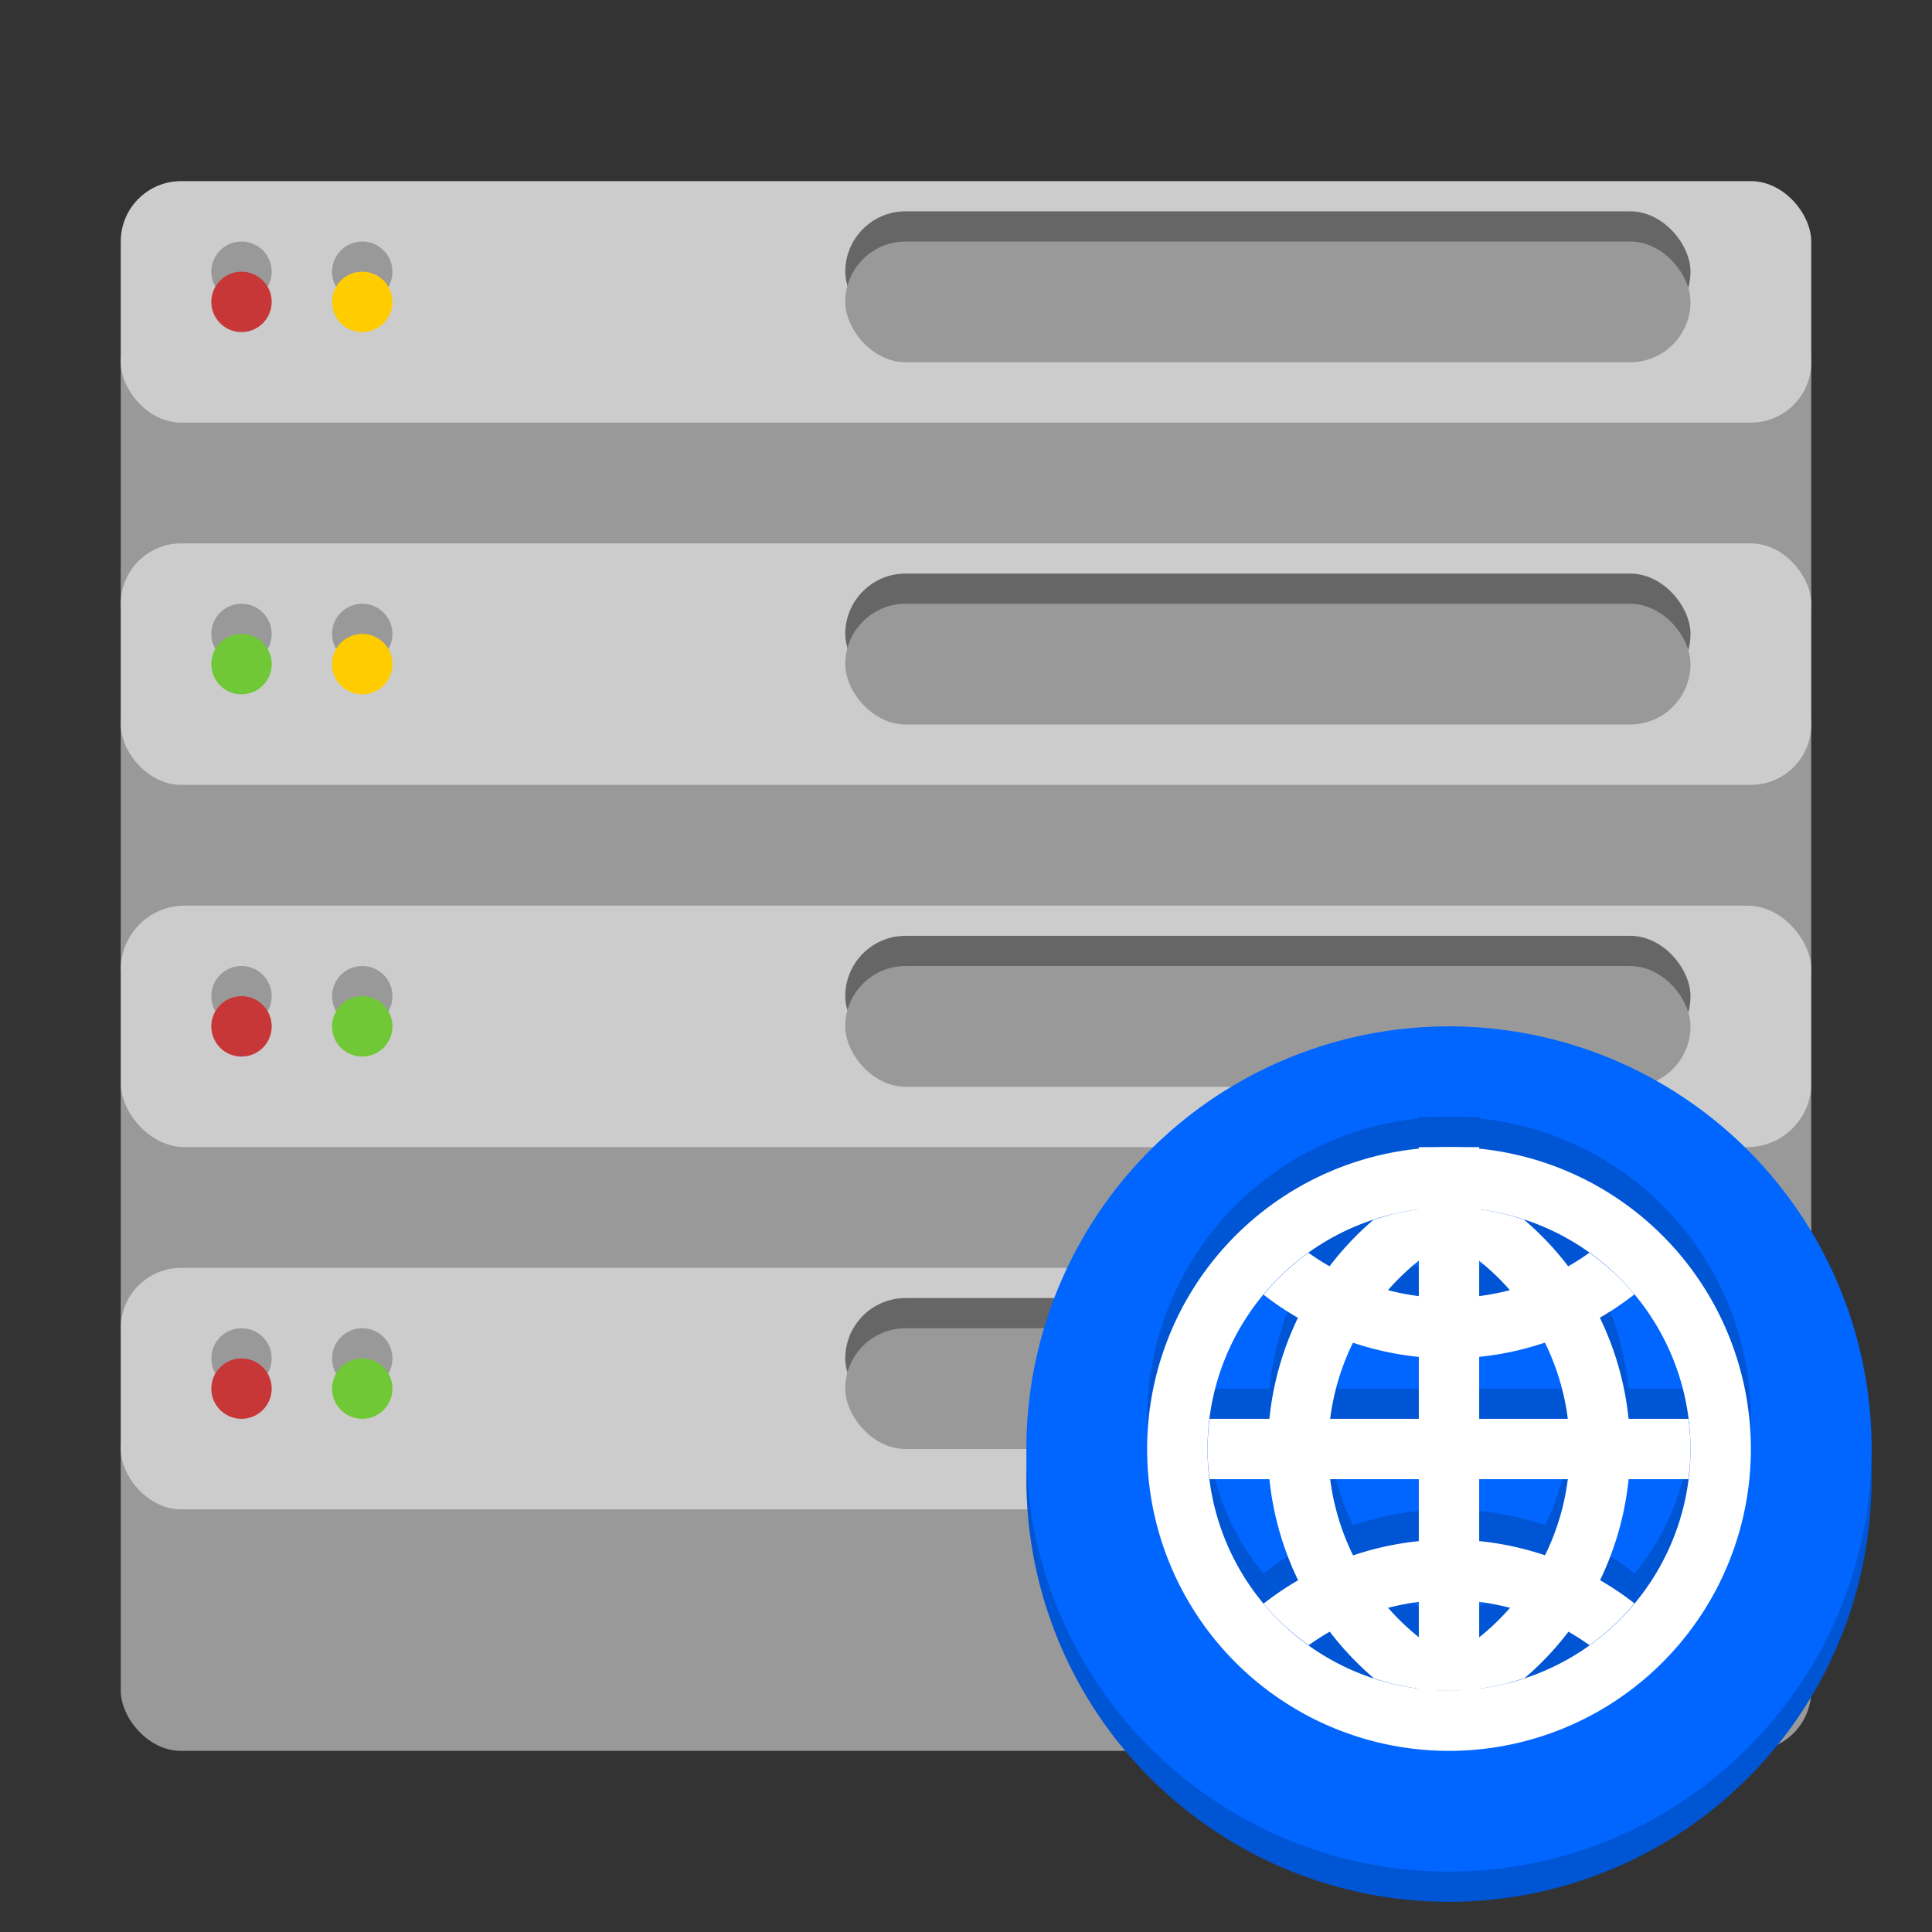 <?xml version="1.0" encoding="UTF-8" standalone="no"?>
<svg
   xmlns:dc="http://purl.org/dc/elements/1.1/"
   xmlns:cc="http://creativecommons.org/ns#"
   xmlns:rdf="http://www.w3.org/1999/02/22-rdf-syntax-ns#"
   xmlns:svg="http://www.w3.org/2000/svg"
   xmlns="http://www.w3.org/2000/svg"
   width="64"
   height="64"
   viewBox="0 0 64 64"
   version="1.1"
   id="svg8">
  <rect x="0" y="0" width="64" height="64" fill="#333333" stroke="none"/>
  <defs
     id="defs2" />
  <rect
     style="opacity:1;fill:#999999;fill-opacity:1;stroke:none;stroke-width:3.78;stroke-linecap:round;stroke-linejoin:round;stroke-miterlimit:4;stroke-dasharray:none;stroke-opacity:1"
     id="rect1500-1"
     width="56"
     height="12"
     x="4"
     y="10"
     ry="2" />
  <rect
     style="opacity:1;fill:#999999;fill-opacity:1;stroke:none;stroke-width:3.78;stroke-linecap:round;stroke-linejoin:round;stroke-miterlimit:4;stroke-dasharray:none;stroke-opacity:1"
     id="rect1500-7-0"
     width="56"
     height="12"
     x="4"
     y="22"
     ry="2" />
  <rect
     style="opacity:1;fill:#999999;fill-opacity:1;stroke:none;stroke-width:3.78;stroke-linecap:round;stroke-linejoin:round;stroke-miterlimit:4;stroke-dasharray:none;stroke-opacity:1"
     id="rect1500-2-6"
     width="56"
     height="12"
     x="4"
     y="34"
     ry="2.117" />
  <rect
     style="opacity:1;fill:#999999;fill-opacity:1;stroke:none;stroke-width:3.78;stroke-linecap:round;stroke-linejoin:round;stroke-miterlimit:4;stroke-dasharray:none;stroke-opacity:1"
     id="rect1500-72-1"
     width="56"
     height="12"
     x="4"
     y="46"
     ry="2" />
  <rect
     style="opacity:1;fill:#cccccc;fill-opacity:1;stroke:none;stroke-width:3.78;stroke-linecap:round;stroke-linejoin:round;stroke-miterlimit:4;stroke-dasharray:none;stroke-opacity:1"
     id="rect1500"
     width="56"
     height="8"
     x="4"
     y="6"
     ry="2" />
  <rect
     style="opacity:1;fill:#cccccc;fill-opacity:1;stroke:none;stroke-width:3.78;stroke-linecap:round;stroke-linejoin:round;stroke-miterlimit:4;stroke-dasharray:none;stroke-opacity:1"
     id="rect1500-7"
     width="56"
     height="8"
     x="4"
     y="18"
     ry="2" />
  <rect
     style="opacity:1;fill:#cccccc;fill-opacity:1;stroke:none;stroke-width:3.78;stroke-linecap:round;stroke-linejoin:round;stroke-miterlimit:4;stroke-dasharray:none;stroke-opacity:1"
     id="rect1500-2"
     width="56"
     height="8"
     x="4"
     y="30"
     ry="2.117" />
  <rect
     style="opacity:1;fill:#cccccc;fill-opacity:1;stroke:none;stroke-width:3.78;stroke-linecap:round;stroke-linejoin:round;stroke-miterlimit:4;stroke-dasharray:none;stroke-opacity:1"
     id="rect1500-72"
     width="56"
     height="8"
     x="4"
     y="42"
     ry="2" />
  <circle
     style="opacity:1;fill:#999999;fill-opacity:1;stroke:none;stroke-width:3.78;stroke-linecap:round;stroke-linejoin:round;stroke-miterlimit:4;stroke-dasharray:none;stroke-opacity:1"
     id="path1567"
     cx="8"
     cy="9"
     r="1" />
  <path
     style="opacity:1;fill:#c83737;fill-opacity:1;stroke:none;stroke-width:3.78;stroke-linecap:round;stroke-linejoin:round;stroke-miterlimit:4;stroke-dasharray:none;stroke-opacity:1"
     d="M 8,9 A 1,1 0 0 0 7,10 1,1 0 0 0 8,11 1,1 0 0 0 9,10 1,1 0 0 0 8,9 Z"
     id="path1563" />
  <circle
     style="opacity:1;fill:#999999;fill-opacity:1;stroke:none;stroke-width:3.78;stroke-linecap:round;stroke-linejoin:round;stroke-miterlimit:4;stroke-dasharray:none;stroke-opacity:1"
     id="path1567-5"
     cx="12"
     cy="9"
     r="1" />
  <path
     style="opacity:1;fill:#ffcc00;fill-opacity:1;stroke:none;stroke-width:3.78;stroke-linecap:round;stroke-linejoin:round;stroke-miterlimit:4;stroke-dasharray:none;stroke-opacity:1"
     d="m 12,9 a 1,1 0 0 0 -1,1 1,1 0 0 0 1,1 1,1 0 0 0 1,-1 1,1 0 0 0 -1,-1 z"
     id="path1563-9" />
  <rect
     style="opacity:1;fill:#666666;fill-opacity:1;stroke:none;stroke-width:3.78;stroke-linecap:round;stroke-linejoin:round;stroke-miterlimit:4;stroke-dasharray:none;stroke-opacity:1"
     id="rect1590"
     width="28"
     height="4"
     x="28"
     y="7"
     ry="2" />
  <rect
     style="opacity:1;fill:#999999;fill-opacity:1;stroke:none;stroke-width:3.78;stroke-linecap:round;stroke-linejoin:round;stroke-miterlimit:4;stroke-dasharray:none;stroke-opacity:1"
     id="rect1588"
     width="28"
     height="4"
     x="28"
     y="8"
     ry="2" />
  <circle
     style="opacity:1;fill:#999999;fill-opacity:1;stroke:none;stroke-width:3.78;stroke-linecap:round;stroke-linejoin:round;stroke-miterlimit:4;stroke-dasharray:none;stroke-opacity:1"
     id="path1567-4"
     cx="8"
     cy="21"
     r="1" />
  <path
     style="opacity:1;fill:#71c837;fill-opacity:1;stroke:none;stroke-width:3.78;stroke-linecap:round;stroke-linejoin:round;stroke-miterlimit:4;stroke-dasharray:none;stroke-opacity:1"
     d="M 8,21 A 1,1 0 0 0 7,22 1,1 0 0 0 8,23 1,1 0 0 0 9,22 1,1 0 0 0 8,21 Z"
     id="path1563-90" />
  <circle
     style="opacity:1;fill:#999999;fill-opacity:1;stroke:none;stroke-width:3.78;stroke-linecap:round;stroke-linejoin:round;stroke-miterlimit:4;stroke-dasharray:none;stroke-opacity:1"
     id="path1567-5-9"
     cx="12"
     cy="21"
     r="1" />
  <path
     style="opacity:1;fill:#ffcc00;fill-opacity:1;stroke:none;stroke-width:3.78;stroke-linecap:round;stroke-linejoin:round;stroke-miterlimit:4;stroke-dasharray:none;stroke-opacity:1"
     d="m 12,21 a 1,1 0 0 0 -1,1 1,1 0 0 0 1,1 1,1 0 0 0 1,-1 1,1 0 0 0 -1,-1 z"
     id="path1563-9-1" />
  <rect
     style="opacity:1;fill:#666666;fill-opacity:1;stroke:none;stroke-width:3.78;stroke-linecap:round;stroke-linejoin:round;stroke-miterlimit:4;stroke-dasharray:none;stroke-opacity:1"
     id="rect1590-7"
     width="28"
     height="4"
     x="28"
     y="19"
     ry="2" />
  <rect
     style="opacity:1;fill:#999999;fill-opacity:1;stroke:none;stroke-width:3.78;stroke-linecap:round;stroke-linejoin:round;stroke-miterlimit:4;stroke-dasharray:none;stroke-opacity:1"
     id="rect1588-7"
     width="28"
     height="4"
     x="28"
     y="20"
     ry="2" />
  <circle
     style="opacity:1;fill:#999999;fill-opacity:1;stroke:none;stroke-width:3.78;stroke-linecap:round;stroke-linejoin:round;stroke-miterlimit:4;stroke-dasharray:none;stroke-opacity:1"
     id="path1567-1"
     cx="8"
     cy="33"
     r="1" />
  <path
     style="opacity:1;fill:#c83737;fill-opacity:1;stroke:none;stroke-width:3.78;stroke-linecap:round;stroke-linejoin:round;stroke-miterlimit:4;stroke-dasharray:none;stroke-opacity:1"
     d="M 8,33 A 1,1 0 0 0 7,34 1,1 0 0 0 8,35 1,1 0 0 0 9,34 1,1 0 0 0 8,33 Z"
     id="path1563-1" />
  <circle
     style="opacity:1;fill:#999999;fill-opacity:1;stroke:none;stroke-width:3.78;stroke-linecap:round;stroke-linejoin:round;stroke-miterlimit:4;stroke-dasharray:none;stroke-opacity:1"
     id="path1567-5-5"
     cx="12"
     cy="33"
     r="1" />
  <path
     style="opacity:1;fill:#71c837;fill-opacity:1;stroke:none;stroke-width:3.78;stroke-linecap:round;stroke-linejoin:round;stroke-miterlimit:4;stroke-dasharray:none;stroke-opacity:1"
     d="m 12,33 a 1,1 0 0 0 -1,1 1,1 0 0 0 1,1 1,1 0 0 0 1,-1 1,1 0 0 0 -1,-1 z"
     id="path1563-9-9" />
  <rect
     style="opacity:1;fill:#666666;fill-opacity:1;stroke:none;stroke-width:3.78;stroke-linecap:round;stroke-linejoin:round;stroke-miterlimit:4;stroke-dasharray:none;stroke-opacity:1"
     id="rect1590-77"
     width="28"
     height="4"
     x="28"
     y="31"
     ry="2" />
  <rect
     style="opacity:1;fill:#999999;fill-opacity:1;stroke:none;stroke-width:3.78;stroke-linecap:round;stroke-linejoin:round;stroke-miterlimit:4;stroke-dasharray:none;stroke-opacity:1"
     id="rect1588-6"
     width="28"
     height="4"
     x="28"
     y="32"
     ry="2" />
  <circle
     style="opacity:1;fill:#999999;fill-opacity:1;stroke:none;stroke-width:3.78;stroke-linecap:round;stroke-linejoin:round;stroke-miterlimit:4;stroke-dasharray:none;stroke-opacity:1"
     id="path1567-7"
     cx="8"
     cy="45"
     r="1" />
  <path
     style="opacity:1;fill:#c83737;fill-opacity:1;stroke:none;stroke-width:3.78;stroke-linecap:round;stroke-linejoin:round;stroke-miterlimit:4;stroke-dasharray:none;stroke-opacity:1"
     d="M 8,45 A 1,1 0 0 0 7,46 1,1 0 0 0 8,47 1,1 0 0 0 9,46 1,1 0 0 0 8,45 Z"
     id="path1563-3" />
  <circle
     style="opacity:1;fill:#999999;fill-opacity:1;stroke:none;stroke-width:3.78;stroke-linecap:round;stroke-linejoin:round;stroke-miterlimit:4;stroke-dasharray:none;stroke-opacity:1"
     id="path1567-5-6"
     cx="12"
     cy="45"
     r="1" />
  <path
     style="opacity:1;fill:#71c837;fill-opacity:1;stroke:none;stroke-width:3.78;stroke-linecap:round;stroke-linejoin:round;stroke-miterlimit:4;stroke-dasharray:none;stroke-opacity:1"
     d="m 12,45 a 1,1 0 0 0 -1,1 1,1 0 0 0 1,1 1,1 0 0 0 1,-1 1,1 0 0 0 -1,-1 z"
     id="path1563-9-5" />
  <rect
     style="opacity:1;fill:#666666;fill-opacity:1;stroke:none;stroke-width:3.78;stroke-linecap:round;stroke-linejoin:round;stroke-miterlimit:4;stroke-dasharray:none;stroke-opacity:1"
     id="rect1590-6"
     width="28"
     height="4"
     x="28"
     y="43"
     ry="2" />
  <rect
     style="opacity:1;fill:#999999;fill-opacity:1;stroke:none;stroke-width:3.78;stroke-linecap:round;stroke-linejoin:round;stroke-miterlimit:4;stroke-dasharray:none;stroke-opacity:1"
     id="rect1588-3"
     width="28"
     height="4"
     x="28"
     y="44"
     ry="2" />
  <path
     style="opacity:1;fill:#0055d4;fill-opacity:1;stroke:none;stroke-width:3.535;stroke-linecap:round;stroke-linejoin:round;stroke-miterlimit:4;stroke-dasharray:none;stroke-opacity:1"
     d="M 48,35 A 14,14 0 0 0 34,49 14,14 0 0 0 48,63 14,14 0 0 0 62,49 14,14 0 0 0 48,35 Z"
     id="path1654-9" />
  <path
     style="opacity:1;fill:#0066ff;fill-opacity:1;stroke:none;stroke-width:3.535;stroke-linecap:round;stroke-linejoin:round;stroke-miterlimit:4;stroke-dasharray:none;stroke-opacity:1"
     d="M 48 34 A 14 14 0 0 0 34 48 A 14 14 0 0 0 48 62 A 14 14 0 0 0 62 48 A 14 14 0 0 0 48 34 z "
     id="path1654" />
  <path
     style="opacity:1;fill:#0055d4;fill-opacity:1;stroke:none;stroke-width:3.78;stroke-linecap:round;stroke-linejoin:round;stroke-miterlimit:4;stroke-dasharray:none;stroke-opacity:1"
     d="M 48,37 A 10,10 0 0 0 38,47 10,10 0 0 0 48,57 10,10 0 0 0 58,47 10,10 0 0 0 48,37 Z m 0,2 a 8,8 0 0 1 8,8 8,8 0 0 1 -8,8 8,8 0 0 1 -8,-8 8,8 0 0 1 8,-8 z"
     id="path1739-9" />
  <path
     style="fill:#0055d4;stroke:none;stroke-width:1px;stroke-linecap:butt;stroke-linejoin:miter;stroke-opacity:1"
     d="m 40.072,46 a 8,8 0 0 0 -0.072,1 8,8 0 0 0 0.07,1 H 55.928 A 8,8 0 0 0 56,47 8,8 0 0 0 55.93,46 Z"
     id="path1744-6" />
  <path
     style="opacity:1;fill:#0055d4;fill-opacity:1;stroke:none;stroke-width:3.78;stroke-linecap:round;stroke-linejoin:round;stroke-miterlimit:4;stroke-dasharray:none;stroke-opacity:1"
     d="M 43.346,40.5 A 8,8 0 0 0 41.857,41.887 10,10 0 0 0 48,44 10,10 0 0 0 54.143,41.877 8,8 0 0 0 52.648,40.5 8,8 0 0 1 48,42 8,8 0 0 1 43.346,40.5 Z"
     id="path1739-8-3" />
  <path
     style="opacity:1;fill:#0055d4;fill-opacity:1;stroke:none;stroke-width:3.78;stroke-linecap:round;stroke-linejoin:round;stroke-miterlimit:4;stroke-dasharray:none;stroke-opacity:1"
     d="M 48,50 A 10,10 0 0 0 41.857,52.123 8,8 0 0 0 43.352,53.5 8,8 0 0 1 48,52 8,8 0 0 1 52.654,53.5 8,8 0 0 0 54.143,52.113 10,10 0 0 0 48,50 Z"
     id="path1739-8-2-8" />
  <path
     style="fill:#0055d4;stroke:none;stroke-width:1px;stroke-linecap:butt;stroke-linejoin:miter;stroke-opacity:1"
     d="m 47,37 h 2 v 18 h -2 z"
     id="path1855-5" />
  <path
     style="opacity:1;fill:#0055d4;fill-opacity:1;stroke:none;stroke-width:3.78;stroke-linecap:round;stroke-linejoin:round;stroke-miterlimit:4;stroke-dasharray:none;stroke-opacity:1"
     d="M 48,39 A 8,8 0 0 0 45.99,39.262 8,8 0 0 1 52,47 8,8 0 0 1 46.01,54.738 8,8 0 0 0 48,55 8,8 0 0 0 50.508,54.588 10,10 0 0 0 54,47 10,10 0 0 0 50.484,39.402 8,8 0 0 0 48,39 Z"
     id="path1739-5-6" />
  <path
     style="opacity:1;fill:#0055d4;fill-opacity:1;stroke:none;stroke-width:3.78;stroke-linecap:round;stroke-linejoin:round;stroke-miterlimit:4;stroke-dasharray:none;stroke-opacity:1"
     d="M 48,39 A 8,8 0 0 0 45.492,39.412 10,10 0 0 0 42,47 10,10 0 0 0 45.516,54.598 8,8 0 0 0 48,55 8,8 0 0 0 50.01,54.738 8,8 0 0 1 44,47 8,8 0 0 1 49.99,39.262 8,8 0 0 0 48,39 Z"
     id="path1739-0-1" />
  <path
     style="opacity:1;fill:#ffffff;fill-opacity:1;stroke:none;stroke-width:3.78;stroke-linecap:round;stroke-linejoin:round;stroke-miterlimit:4;stroke-dasharray:none;stroke-opacity:1"
     d="M 48 40 A 8 8 0 0 0 45.99 40.262 A 8 8 0 0 1 52 48 A 8 8 0 0 1 46.01 55.738 A 8 8 0 0 0 48 56 A 8 8 0 0 0 50.508 55.588 A 10 10 0 0 0 54 48 A 10 10 0 0 0 50.484 40.402 A 8 8 0 0 0 48 40 z "
     id="path1739-5" />
  <path
     style="fill:#ffffff;stroke:none;stroke-width:1px;stroke-linecap:butt;stroke-linejoin:miter;stroke-opacity:1"
     d="M 40.072 47 A 8 8 0 0 0 40 48 A 8 8 0 0 0 40.07 49 L 55.928 49 A 8 8 0 0 0 56 48 A 8 8 0 0 0 55.93 47 L 40.072 47 z "
     id="path1744" />
  <path
     style="opacity:1;fill:#ffffff;fill-opacity:1;stroke:none;stroke-width:3.78;stroke-linecap:round;stroke-linejoin:round;stroke-miterlimit:4;stroke-dasharray:none;stroke-opacity:1"
     d="M 43.346 41.5 A 8 8 0 0 0 41.857 42.887 A 10 10 0 0 0 48 45 A 10 10 0 0 0 54.143 42.877 A 8 8 0 0 0 52.648 41.5 A 8 8 0 0 1 48 43 A 8 8 0 0 1 43.346 41.5 z "
     id="path1739-8" />
  <path
     style="opacity:1;fill:#ffffff;fill-opacity:1;stroke:none;stroke-width:3.78;stroke-linecap:round;stroke-linejoin:round;stroke-miterlimit:4;stroke-dasharray:none;stroke-opacity:1"
     d="M 48 51 A 10 10 0 0 0 41.857 53.123 A 8 8 0 0 0 43.352 54.5 A 8 8 0 0 1 48 53 A 8 8 0 0 1 52.654 54.5 A 8 8 0 0 0 54.143 53.113 A 10 10 0 0 0 48 51 z "
     id="path1739-8-2" />
  <path
     style="fill:#ffffff;stroke:none;stroke-width:1px;stroke-linecap:butt;stroke-linejoin:miter;stroke-opacity:1"
     d="m 47,38 h 2 v 18 h -2 z"
     id="path1855" />
  <path
     style="opacity:1;fill:#ffffff;fill-opacity:1;stroke:none;stroke-width:3.78;stroke-linecap:round;stroke-linejoin:round;stroke-miterlimit:4;stroke-dasharray:none;stroke-opacity:1"
     d="M 48 40 A 8 8 0 0 0 45.492 40.412 A 10 10 0 0 0 42 48 A 10 10 0 0 0 45.516 55.598 A 8 8 0 0 0 48 56 A 8 8 0 0 0 50.01 55.738 A 8 8 0 0 1 44 48 A 8 8 0 0 1 49.99 40.262 A 8 8 0 0 0 48 40 z "
     id="path1739-0" />
  <path
     style="opacity:1;fill:#ffffff;fill-opacity:1;stroke:none;stroke-width:3.78;stroke-linecap:round;stroke-linejoin:round;stroke-miterlimit:4;stroke-dasharray:none;stroke-opacity:1"
     d="M 48 38 A 10 10 0 0 0 38 48 A 10 10 0 0 0 48 58 A 10 10 0 0 0 58 48 A 10 10 0 0 0 48 38 z M 48 40 A 8 8 0 0 1 56 48 A 8 8 0 0 1 48 56 A 8 8 0 0 1 40 48 A 8 8 0 0 1 48 40 z "
     id="path1739" />
</svg>
